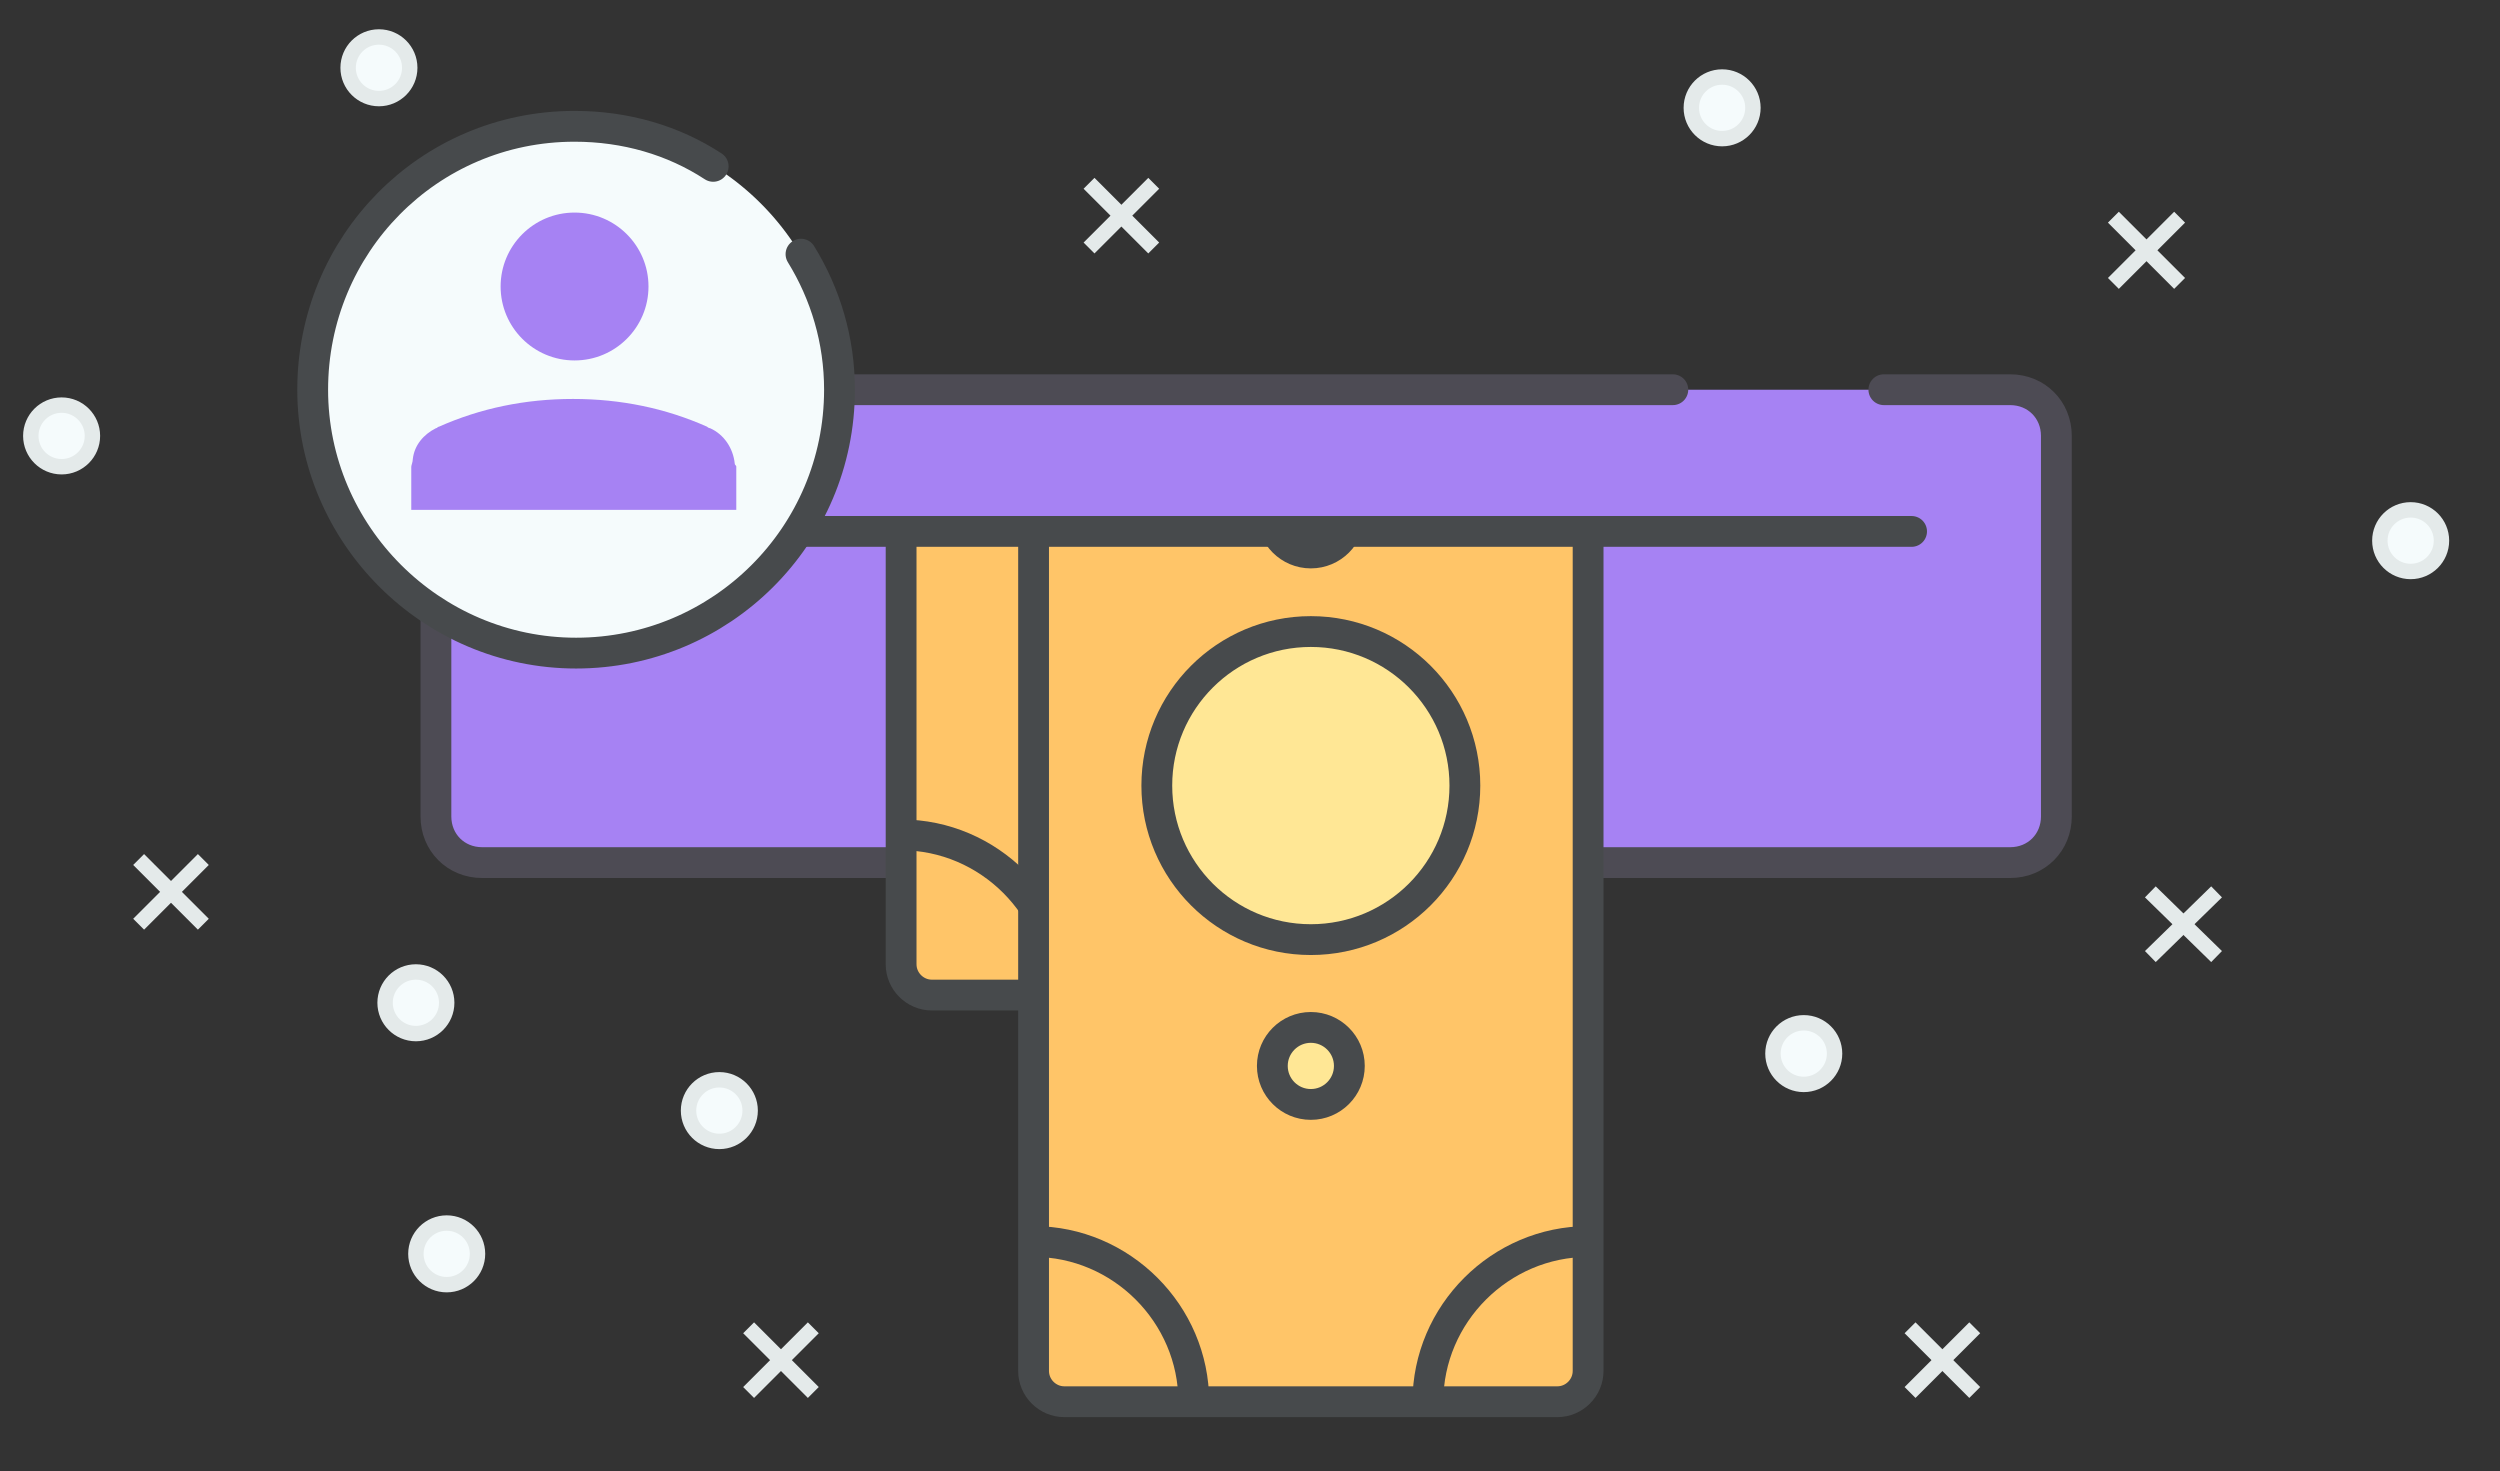 <?xml version="1.0" encoding="utf-8"?>
<!-- Generator: Adobe Illustrator 19.2.1, SVG Export Plug-In . SVG Version: 6.00 Build 0)  -->
<svg version="1.1" id="wallet" xmlns="http://www.w3.org/2000/svg" xmlns:xlink="http://www.w3.org/1999/xlink" x="0px" y="0px"
	 viewBox="0 0 162.3 95.5" style="enable-background:new 0 0 162.3 95.5;" xml:space="preserve">
<rect x="0" y="0" width="162.3" height="95.5" fill="#333333" stroke="none"/>
<style type="text/css">
	.st0{fill:#A682F3;stroke:#4D4B54;stroke-width:2;stroke-linecap:round;stroke-miterlimit:10;}
	.st1{clip-path:url(#SVGID_2_);}
	.st2{fill:#FFC568;stroke:#474A4C;stroke-width:2;stroke-miterlimit:10;}
	.st3{fill:none;stroke:#474A4C;stroke-width:2;stroke-miterlimit:10;}
	.st4{fill:#FFE795;stroke:#474A4C;stroke-width:2;stroke-miterlimit:10;}
	.st5{display:none;}
	.st6{display:inline;fill:#FFC568;stroke:#474A4C;stroke-width:2;stroke-miterlimit:10;}
	.st7{display:inline;fill:none;stroke:#474A4C;stroke-width:2;stroke-miterlimit:10;}
	.st8{display:inline;fill:#FFE795;stroke:#474A4C;stroke-width:2;stroke-miterlimit:10;}
	.st9{fill:#A682F3;stroke:#474A4C;stroke-width:2;stroke-linecap:round;stroke-miterlimit:10;}
	.st10{fill:#F5FBFC;}
	.st11{fill:none;stroke:#474A4C;stroke-width:2;stroke-linecap:round;stroke-miterlimit:10;}
	.st12{fill:#A682F3;}
	.st13{fill:#F5FBFC;stroke:#E4EAEA;stroke-miterlimit:10;}
</style>
<g>
	<path class="st0" d="M122.3,25.3h8.2c1.7,0,3,1.3,3,3V53c0,1.7-1.3,3-3,3H31.3c-1.7,0-3-1.3-3-3V28.3c0-1.7,1.3-3,3-3h77.3"/>
	<g>
		<defs>
			<rect id="SVGID_1_" x="8.3" y="34.5" width="139.3" height="78.7"/>
		</defs>
		<clipPath id="SVGID_2_">
			<use xlink:href="#SVGID_1_"  style="overflow:visible;"/>
		</clipPath>
		<g class="st1">
			<g>
				<path class="st2" d="M58.5,62.6v-76c0-1.1,0.9-2,2-2h32c1.1,0,2,0.9,2,2v76c0,1.1-0.9,2-2,2h-32C59.4,64.6,58.5,63.7,58.5,62.6z
					"/>
				<path class="st3" d="M84.1-15.4C84.1-9.7,88.8-5,94.5-5"/>
				<path class="st3" d="M68.9-15.4C68.9-9.7,64.3-5,58.5-5"/>
				<path class="st3" d="M84.1,64.6c0-5.7,4.7-10.4,10.4-10.4"/>
				<path class="st3" d="M68.9,64.6c0-5.7-4.7-10.4-10.4-10.4"/>
				<circle class="st4" cx="76.5" cy="24.6" r="10"/>
				<circle class="st4" cx="76.5" cy="42.8" r="2.5"/>
				<circle class="st4" cx="76.5" cy="7" r="2.5"/>
			</g>
			<g>
				<path class="st2" d="M67.1,89V13c0-1.1,0.9-2,2-2h32c1.1,0,2,0.9,2,2v76c0,1.1-0.9,2-2,2h-32C68,91,67.1,90.1,67.1,89z"/>
				<path class="st3" d="M92.7,11c0,5.7,4.7,10.4,10.4,10.4"/>
				<path class="st3" d="M77.5,11c0,5.7-4.7,10.4-10.4,10.4"/>
				<path class="st3" d="M92.7,91c0-5.7,4.7-10.4,10.4-10.4"/>
				<path class="st3" d="M77.5,91c0-5.7-4.7-10.4-10.4-10.4"/>
				<circle class="st4" cx="85.1" cy="51" r="10"/>
				<circle class="st4" cx="85.1" cy="69.2" r="2.5"/>
				<circle class="st4" cx="85.1" cy="33.4" r="2.5"/>
			</g>
			<g class="st5">
				<path class="st6" d="M93.1,63.4v-76c0-1.1,0.9-2,2-2h32c1.1,0,2,0.9,2,2v76c0,1.1-0.9,2-2,2h-32C94,65.4,93.1,64.5,93.1,63.4z"
					/>
				<path class="st7" d="M118.7-14.6c0,5.7,4.7,10.4,10.4,10.4"/>
				<path class="st7" d="M103.5-14.6c0,5.7-4.7,10.4-10.4,10.4"/>
				<path class="st7" d="M118.7,65.4c0-5.7,4.7-10.4,10.4-10.4"/>
				<path class="st7" d="M103.5,65.4c0-5.7-4.7-10.4-10.4-10.4"/>
				<circle class="st8" cx="111.1" cy="25.4" r="10"/>
				<circle class="st8" cx="111.1" cy="43.6" r="2.5"/>
				<circle class="st8" cx="111.1" cy="7.8" r="2.5"/>
			</g>
		</g>
	</g>
	<line class="st9" x1="38.6" y1="34.5" x2="124.1" y2="34.5"/>
	<g>
		<circle class="st10" cx="37.3" cy="25.3" r="17.1"/>
		<path class="st11" d="M52,16.5c1.6,2.6,2.5,5.6,2.5,8.8c0,9.5-7.7,17.1-17.1,17.1s-17.1-7.7-17.1-17.1S27.8,8.2,37.3,8.2
			c3.3,0,6.4,0.9,9,2.6"/>
		<g>
			<circle class="st12" cx="37.3" cy="18.6" r="4.8"/>
			<path class="st12" d="M47.7,30.1c-0.1-1-0.7-1.9-1.6-2.3c-0.1,0-0.2-0.1-0.2-0.1c-2.7-1.2-5.6-1.8-8.7-1.8c-3.1,0-6,0.6-8.7,1.8
				c-0.1,0-0.1,0.1-0.2,0.1c-0.8,0.4-1.4,1.1-1.5,2c0,0,0,0,0,0c0,0.2-0.1,0.4-0.1,0.5v0v2.8h2.8H45h2.8v-2.6c0-0.1,0-0.1,0-0.2
				S47.7,30.2,47.7,30.1z"/>
		</g>
	</g>
</g>
<g>
	<circle class="st13" cx="111.8" cy="7" r="2"/>
	<circle class="st13" cx="117.1" cy="68.4" r="2"/>
	<circle class="st13" cx="4" cy="28.3" r="2"/>
	<circle class="st13" cx="46.7" cy="72.1" r="2"/>
	<circle class="st13" cx="29" cy="81.4" r="2"/>
	<circle class="st13" cx="27" cy="65.1" r="2"/>
	<circle class="st13" cx="24.6" cy="4.4" r="2"/>
	<circle class="st13" cx="156.5" cy="35.1" r="2"/>
	<g>
		<line class="st13" x1="143.9" y1="57.9" x2="139.6" y2="62.1"/>
		<line class="st13" x1="139.6" y1="57.9" x2="143.9" y2="62.1"/>
	</g>
	<g>
		<line class="st13" x1="52.8" y1="86.2" x2="48.6" y2="90.4"/>
		<line class="st13" x1="48.6" y1="86.2" x2="52.8" y2="90.4"/>
	</g>
	<g>
		<line class="st13" x1="13.2" y1="55.8" x2="9" y2="60"/>
		<line class="st13" x1="9" y1="55.8" x2="13.2" y2="60"/>
	</g>
	<g>
		<line class="st13" x1="141.5" y1="14.1" x2="137.2" y2="18.4"/>
		<line class="st13" x1="137.2" y1="14.1" x2="141.5" y2="18.4"/>
	</g>
	<g>
		<line class="st13" x1="128.2" y1="86.2" x2="124" y2="90.4"/>
		<line class="st13" x1="124" y1="86.2" x2="128.2" y2="90.4"/>
	</g>
	<g>
		<line class="st13" x1="74.9" y1="11.9" x2="70.7" y2="16.1"/>
		<line class="st13" x1="70.7" y1="11.9" x2="74.9" y2="16.1"/>
	</g>
</g>
</svg>
